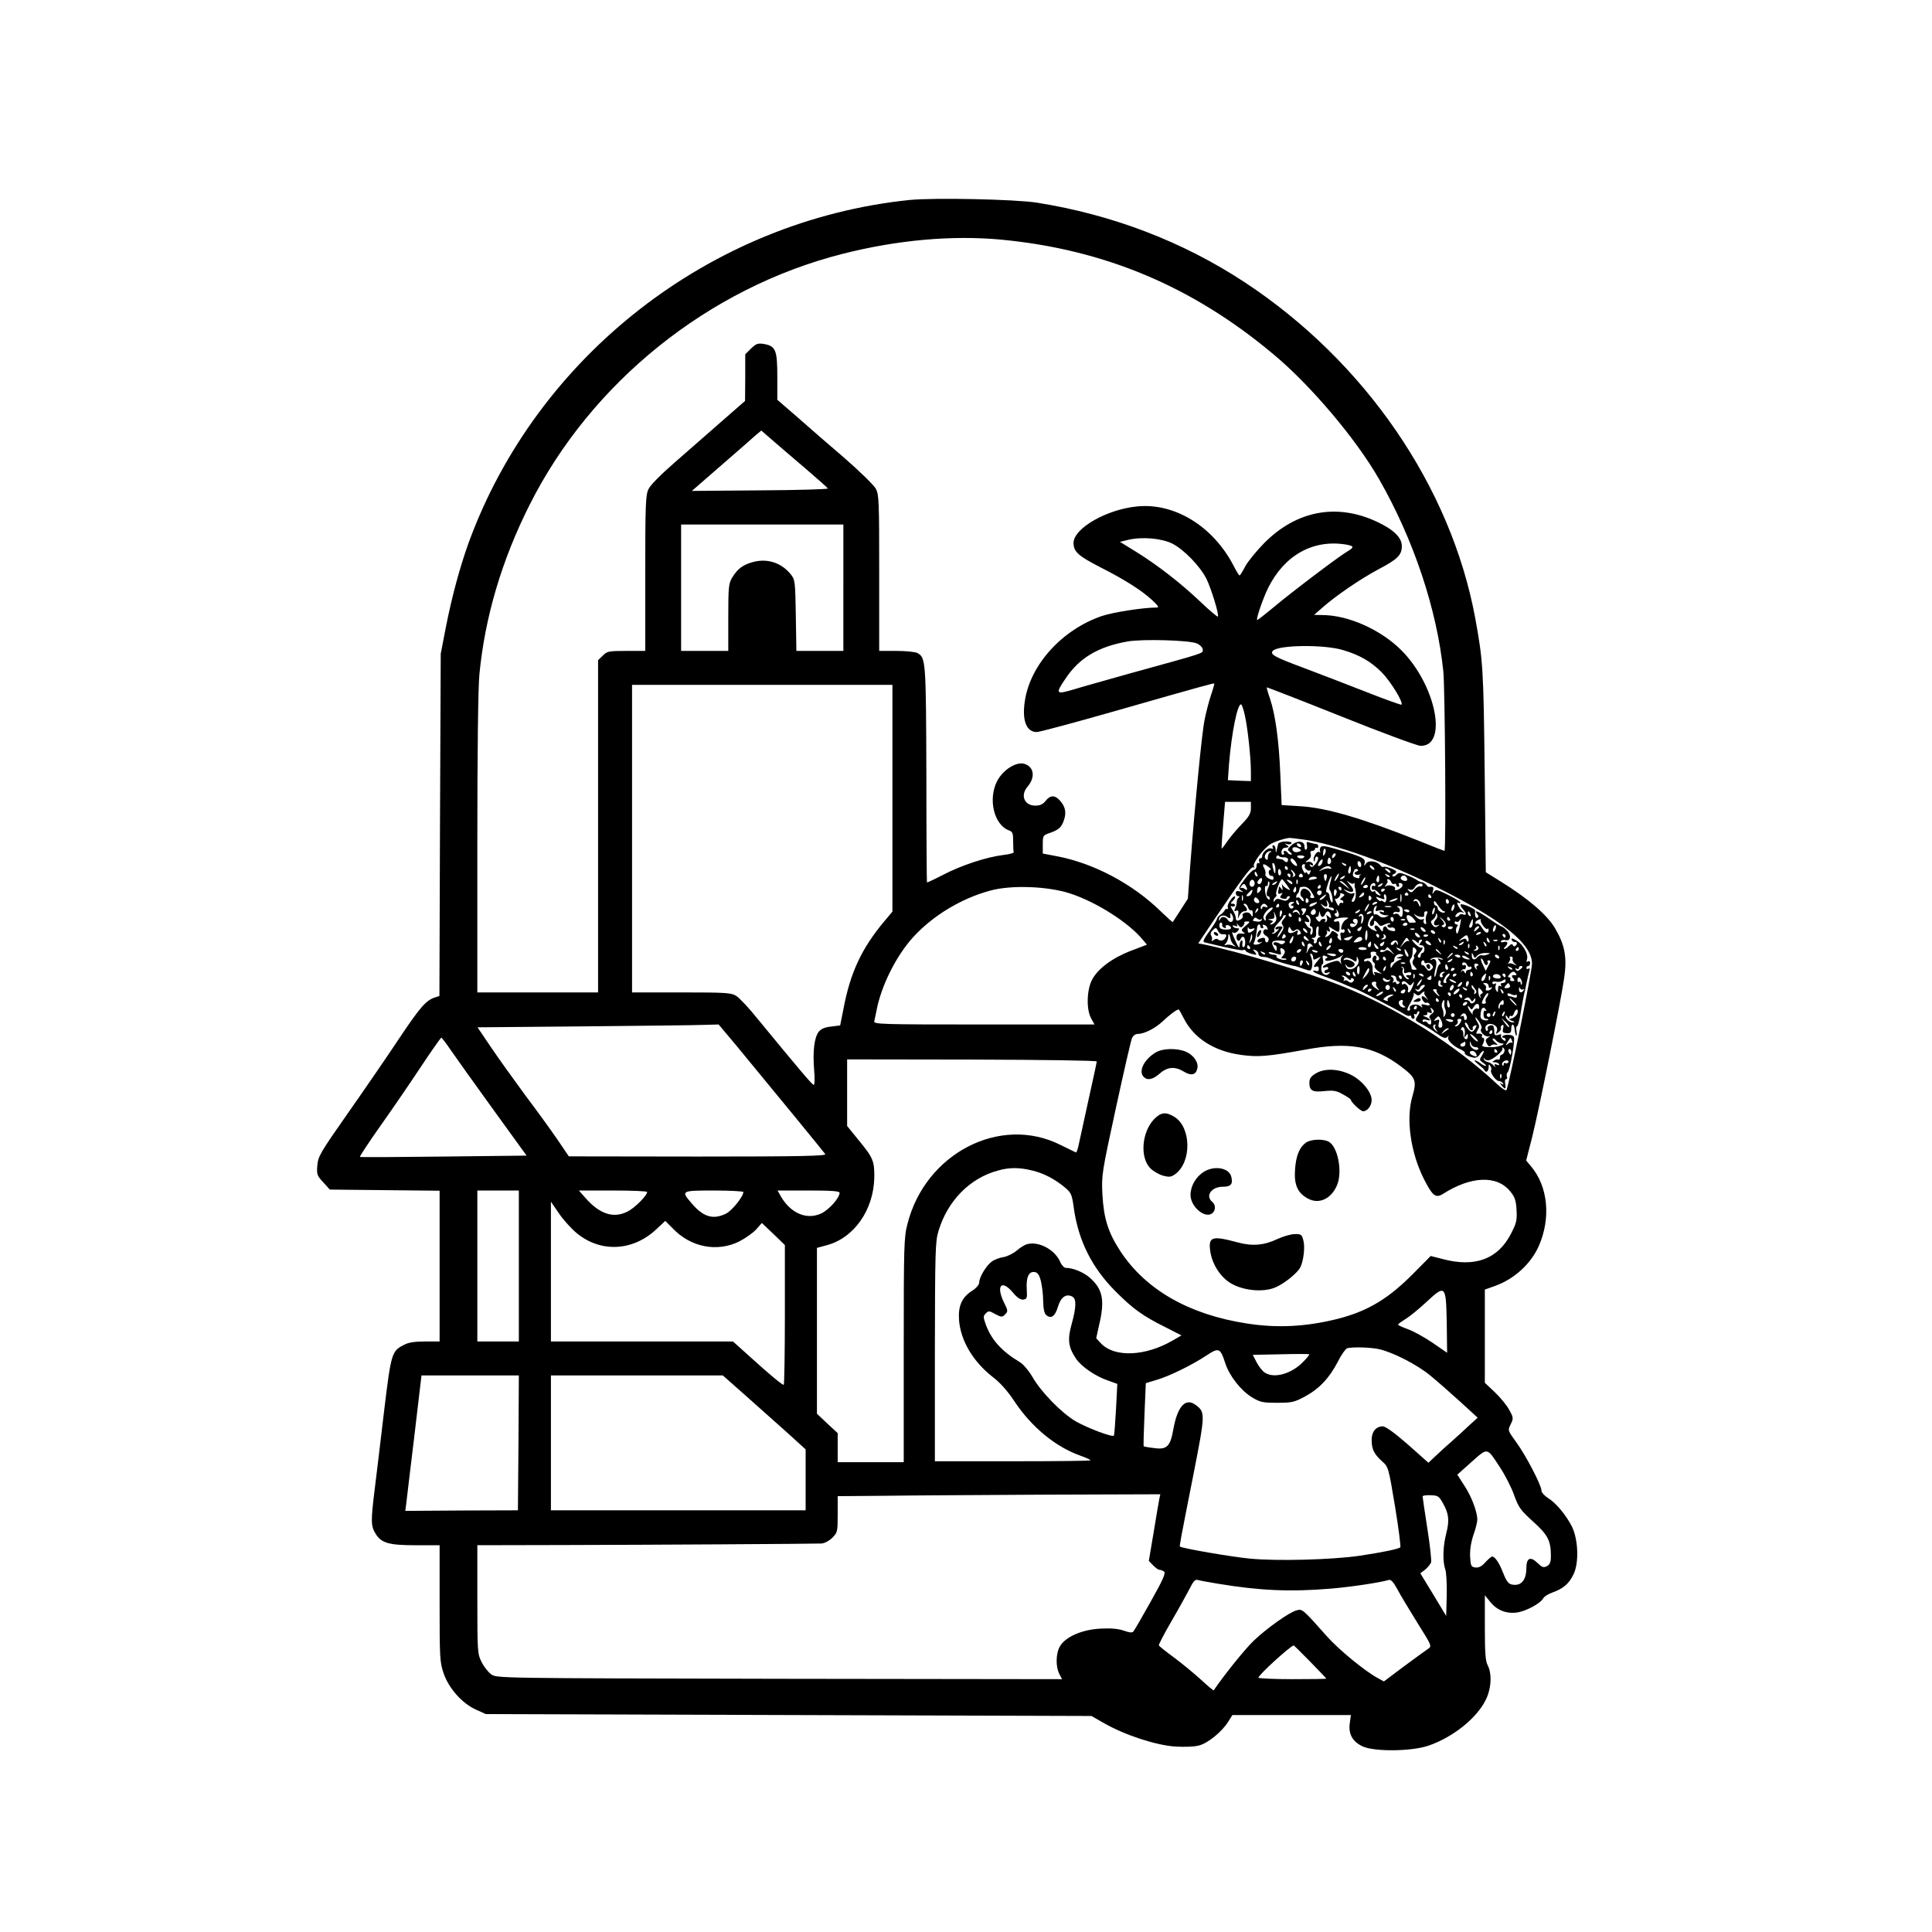 <?xml version="1.0" standalone="no"?>
<!DOCTYPE svg PUBLIC "-//W3C//DTD SVG 20010904//EN"
 "http://www.w3.org/TR/2001/REC-SVG-20010904/DTD/svg10.dtd">
<svg version="1.0" xmlns="http://www.w3.org/2000/svg"
 width="1024pt" height="1024pt" viewBox="0 0 1024 1024"
 preserveAspectRatio="xMidYMid meet">

<g transform="translate(0,1024) scale(0.1,-0.1)"
fill="#000000" stroke="none">
<path d="M4820 9180 c-1053 -109 -1975 -826 -2337 -1819 -46 -129 -87 -279
-120 -446 l-27 -140 -4 -907 -3 -907 -22 -7 c-48 -15 -79 -50 -190 -216 -63
-95 -186 -274 -273 -398 -146 -208 -158 -229 -162 -276 -4 -48 -2 -55 31 -90
l35 -39 291 -3 291 -3 0 -399 0 -400 -77 0 c-55 0 -88 -5 -112 -18 -65 -33
-68 -42 -106 -357 -19 -159 -41 -347 -50 -416 -20 -163 -19 -187 5 -227 31
-51 71 -62 215 -62 l125 0 0 -308 c0 -287 1 -312 21 -370 27 -80 98 -160 171
-193 l53 -24 1605 -5 1605 -5 68 -39 c111 -63 277 -117 377 -123 49 -3 103 -1
126 6 47 12 122 74 154 126 l22 35 314 0 314 0 -6 -44 c-8 -57 15 -98 70 -123
64 -28 259 -26 348 5 128 44 254 144 302 241 30 58 35 139 11 185 -12 22 -15
67 -15 199 l0 172 30 -37 c36 -44 87 -63 144 -54 47 8 121 48 135 74 5 10 26
23 48 31 59 21 89 47 113 97 30 61 25 186 -9 254 -32 62 -84 124 -126 150 -19
12 -35 30 -35 40 0 28 -85 191 -135 258 -44 61 -44 61 -28 93 15 31 15 35 -7
75 -12 24 -47 66 -76 94 l-54 51 0 247 0 247 53 19 c102 36 191 117 233 212
65 148 49 315 -41 422 l-26 31 31 121 c36 143 154 727 171 850 15 107 3 172
-49 260 -41 70 -139 155 -285 246 l-82 51 -6 539 c-6 543 -9 583 -50 808 -129
697 -584 1360 -1222 1780 -327 215 -699 358 -1102 422 -117 18 -544 27 -675
14z m485 -210 c549 -52 1016 -248 1446 -609 197 -164 438 -450 558 -660 184
-321 307 -691 341 -1020 9 -94 15 -951 6 -951 -2 0 -64 24 -137 54 -299 119
-489 175 -630 183 l-96 6 -7 161 c-7 178 -26 318 -55 404 -11 31 -18 58 -17
59 1 1 177 -67 392 -153 214 -86 404 -156 422 -157 149 -5 83 324 -102 508
-109 108 -279 184 -415 185 l-46 1 40 35 c74 66 205 155 300 206 103 54 125
76 125 124 0 45 -44 88 -135 130 -212 98 -425 57 -595 -115 -41 -42 -86 -97
-100 -123 -14 -27 -27 -48 -30 -48 -3 0 -18 24 -33 54 -108 206 -310 331 -508
312 -162 -15 -339 -116 -339 -194 0 -46 26 -69 139 -127 132 -67 222 -124 278
-176 32 -30 38 -39 24 -39 -72 0 -231 -25 -291 -45 -210 -72 -379 -257 -408
-450 -16 -103 8 -165 63 -165 14 0 197 49 407 109 490 140 531 151 534 148 1
-1 -6 -28 -17 -60 -11 -32 -26 -91 -34 -130 -15 -71 -52 -456 -77 -781 l-12
-169 -39 -61 c-22 -34 -40 -62 -41 -63 -1 -2 -29 23 -62 55 -152 149 -361 259
-559 295 l-68 13 0 48 c0 47 1 49 37 61 48 17 63 30 76 71 13 39 6 70 -23 102
-27 29 -51 28 -75 -3 -15 -18 -29 -25 -55 -25 -58 0 -80 55 -41 100 41 48 36
102 -12 120 -43 17 -117 -28 -149 -90 -49 -95 -17 -231 62 -261 20 -7 23 -15
23 -59 0 -27 1 -53 3 -57 1 -5 -25 -11 -58 -15 -88 -11 -218 -54 -315 -104
-46 -24 -85 -42 -87 -41 -1 2 -3 259 -3 572 -2 603 -3 620 -48 644 -12 6 -61
11 -111 11 l-91 0 0 413 c0 381 -1 415 -18 447 -11 19 -86 93 -168 164 -82 70
-195 168 -251 218 l-103 89 0 123 c0 142 -9 162 -72 173 -32 5 -41 1 -68 -25
l-30 -30 0 -124 -1 -123 -127 -111 c-70 -61 -181 -159 -248 -217 -71 -62 -128
-119 -137 -140 -15 -31 -17 -84 -17 -446 l0 -411 -100 0 c-94 0 -103 -2 -125
-25 l-25 -24 0 -881 0 -880 -320 0 -320 0 0 788 c0 482 4 831 11 898 29 302
118 604 265 896 327 652 950 1152 1658 1332 290 74 581 100 841 76z m-1035
-1214 c63 -54 116 -101 118 -105 1 -4 -160 -9 -359 -10 l-362 -3 154 134 c84
73 167 145 183 160 l31 26 60 -52 c33 -29 112 -96 175 -150z m200 -631 l0
-335 -124 0 -125 0 -3 188 c-3 179 -4 189 -26 217 -50 63 -127 88 -205 65 -50
-14 -78 -35 -106 -81 -19 -31 -21 -50 -21 -211 l0 -178 -125 0 -125 0 0 335 0
335 430 0 430 0 0 -335z m1745 233 c61 -32 144 -117 179 -185 26 -53 69 -193
61 -201 -2 -3 -44 32 -92 78 -103 98 -229 196 -344 267 l-83 51 45 11 c74 17
177 8 234 -21z m918 -4 c45 -8 46 -14 8 -37 -45 -26 -296 -216 -391 -296 -46
-38 -85 -69 -87 -67 -6 6 31 114 58 169 86 174 238 259 412 231z m-788 -525
c17 -8 30 -22 30 -33 0 -20 17 -14 -385 -125 -124 -35 -260 -73 -302 -86 -91
-27 -95 -22 -42 56 73 111 173 171 330 199 78 14 333 7 369 -11z m775 -35 c87
-26 146 -60 204 -118 47 -48 116 -160 104 -171 -2 -2 -87 28 -188 68 -102 40
-250 97 -330 127 -153 57 -182 72 -163 91 31 31 273 34 373 3z m-2390 -785 l0
-601 -43 -51 c-119 -142 -180 -271 -216 -462 l-18 -90 -48 -6 c-32 -3 -53 -12
-65 -27 -24 -29 -33 -105 -25 -202 4 -45 3 -80 -2 -80 -8 0 -74 78 -300 353
-44 55 -94 108 -110 118 -26 17 -51 19 -290 19 l-263 0 0 815 0 815 690 0 690
0 0 -601z m1868 439 c15 -65 32 -224 32 -296 l0 -52 -61 2 -61 3 6 85 c14 169
46 327 65 316 4 -3 13 -29 19 -58z m32 -492 c0 -28 -10 -45 -51 -87 -28 -29
-62 -70 -76 -91 -14 -21 -27 -37 -28 -36 -1 2 2 58 8 126 l10 122 69 0 68 0 0
-34z m280 -166 c169 -24 451 -125 702 -251 351 -175 508 -301 508 -407 0 -38
-117 -620 -135 -669 -2 -7 -24 7 -52 33 -220 206 -528 401 -821 518 -174 70
-556 185 -734 221 l-27 5 86 128 c145 214 195 282 206 275 6 -3 7 -1 3 5 -9
15 51 95 88 118 26 15 72 30 101 33 6 0 39 -4 75 -9z m-1240 -285 c137 -44
312 -154 387 -246 l22 -26 -84 -32 c-99 -38 -176 -95 -207 -154 -28 -54 -31
-156 -5 -204 l18 -33 -586 0 c-554 0 -586 1 -581 18 2 9 7 33 11 52 24 133
105 294 195 393 104 114 256 206 410 247 111 30 302 23 420 -15z m604 -662
c54 -106 160 -174 302 -194 91 -13 145 -8 339 27 233 44 365 21 511 -89 78
-59 84 -75 60 -158 -35 -118 -10 -297 61 -438 46 -90 62 -103 101 -79 149 95
286 100 356 14 25 -30 31 -48 34 -99 3 -55 0 -69 -30 -127 -69 -134 -191 -179
-362 -133 l-63 16 -89 -90 c-135 -137 -244 -202 -403 -243 -168 -42 -320 -50
-481 -25 -307 47 -536 178 -671 382 -66 101 -89 175 -96 303 -5 102 -3 114 71
455 42 193 80 360 86 373 5 12 18 22 30 22 36 0 94 30 135 69 33 32 70 59 82
61 2 0 14 -21 27 -47z m-2371 -145 c176 -213 463 -563 471 -575 6 -10 -132
-13 -676 -13 l-683 1 -59 87 c-33 48 -110 155 -172 237 -61 83 -143 197 -182
255 l-71 105 562 5 c309 3 597 6 639 8 l77 2 94 -112z m-1513 -25 c25 -36 125
-177 223 -312 l178 -246 -438 -5 c-241 -3 -441 -4 -445 -2 -4 1 44 73 105 160
62 87 159 229 216 315 57 86 107 157 110 157 3 0 26 -30 51 -67z m3423 -59 c0
-5 -21 -101 -46 -214 -25 -113 -48 -220 -52 -238 -4 -18 -10 -32 -13 -30 -4 2
-41 20 -82 40 -319 160 -715 -45 -810 -418 -19 -73 -20 -113 -20 -671 l0 -593
-175 0 -175 0 0 77 0 77 -55 51 -55 52 0 439 0 440 48 13 c147 37 253 187 256
361 1 87 -6 104 -88 203 l-56 69 0 176 0 177 663 -1 c371 -1 661 -5 660 -10z
m-342 -578 c61 -14 123 -47 177 -93 29 -25 34 -36 43 -103 24 -175 96 -319
223 -446 93 -93 145 -130 264 -189 l84 -43 -45 -26 c-145 -85 -309 -92 -381
-17 l-26 28 15 68 c32 134 20 192 -49 253 -33 29 -89 52 -127 52 -9 0 -22 14
-29 30 -27 65 -112 112 -175 96 -13 -3 -39 -19 -57 -35 -18 -15 -50 -31 -70
-34 -21 -3 -49 -14 -62 -24 -29 -21 -66 -83 -66 -110 0 -12 -15 -30 -37 -44
-55 -35 -75 -80 -70 -155 8 -109 74 -220 177 -301 40 -30 80 -75 115 -128 92
-139 221 -245 353 -291 28 -10 52 -21 52 -24 0 -3 -186 -5 -413 -5 l-412 0 0
580 c1 529 2 585 19 640 48 160 166 281 316 321 59 17 113 17 181 0z m-2721
-506 l0 -400 -110 0 -110 0 0 400 0 400 110 0 110 0 0 -400z m680 392 c0 -18
-65 -84 -103 -103 -75 -39 -150 -14 -226 74 l-33 37 181 0 c100 0 181 -3 181
-8z m510 0 c0 -24 -62 -101 -93 -115 -68 -33 -120 -17 -181 55 -58 67 -57 68
119 68 85 0 155 -4 155 -8z m510 -4 c0 -27 -55 -89 -96 -109 -76 -36 -160 -2
-213 86 l-20 35 164 0 c121 0 165 -3 165 -12z m-1392 -215 c126 -103 296 -95
420 21 l48 45 40 -40 c95 -100 235 -127 352 -69 33 17 74 46 90 64 l30 34 61
-58 61 -59 0 -370 c0 -204 -3 -371 -6 -371 -9 0 -73 53 -179 149 l-90 81 -482
0 -483 0 0 371 0 370 43 -63 c24 -35 67 -82 95 -105z m2459 -253 c6 -25 12
-73 12 -106 1 -41 6 -66 16 -74 26 -22 47 -7 62 43 15 51 43 72 76 55 23 -12
22 -55 -3 -146 -23 -82 -18 -122 23 -183 28 -42 102 -93 169 -116 l50 -18 -7
-135 c-4 -74 -9 -137 -11 -139 -9 -10 -142 41 -203 76 -76 45 -185 157 -230
237 -19 32 -48 66 -65 76 -97 58 -152 119 -182 202 -13 37 -13 43 1 57 14 14
19 14 50 -4 33 -17 37 -17 52 -2 16 16 16 20 -5 62 -44 90 -15 126 45 56 24
-29 42 -41 57 -39 19 3 21 8 18 55 -4 63 11 95 41 91 17 -2 25 -14 34 -48z
m2151 -217 l2 -163 -77 53 c-43 29 -102 62 -131 72 -28 10 -52 21 -52 24 0 4
19 17 41 31 22 13 70 53 107 87 103 96 106 93 110 -104z m-358 -144 c74 -17
201 -82 270 -139 36 -29 107 -92 159 -139 l93 -85 -44 -40 c-24 -23 -66 -61
-93 -85 -28 -24 -67 -60 -87 -79 l-37 -35 -109 97 c-70 61 -118 96 -133 96
-36 0 -59 -28 -59 -72 0 -49 13 -75 55 -113 34 -30 34 -31 69 -240 19 -115 31
-213 28 -216 -9 -9 -96 -27 -217 -45 -144 -21 -437 -29 -580 -15 -97 9 -363
55 -371 64 -3 3 -1 16 72 385 62 316 63 327 12 365 -54 41 -97 -6 -119 -128
-16 -91 -34 -110 -102 -100 -29 3 -53 8 -55 9 -2 2 0 78 4 170 l7 165 56 17
c67 19 189 79 266 130 65 43 73 40 99 -41 22 -67 81 -143 140 -180 45 -27 57
-30 135 -30 79 0 91 3 149 34 75 41 128 97 174 186 18 36 40 66 48 69 30 8
126 5 170 -5z m-401 -65 c-62 -66 -158 -93 -207 -58 -12 8 -31 33 -42 54 l-20
39 147 3 c82 2 150 2 152 0 3 -1 -11 -19 -30 -38z m-4161 -431 l-3 -358 -299
-1 -298 -2 5 37 c2 21 22 182 43 359 l38 322 258 0 258 0 -2 -357z m1204 250
c67 -60 166 -148 220 -196 l98 -89 0 -161 0 -162 -675 0 -675 0 0 358 0 357
455 0 456 0 121 -107z m3998 -380 c26 -39 60 -105 75 -147 24 -67 35 -81 101
-141 78 -70 94 -101 94 -182 0 -33 -5 -45 -21 -54 -18 -9 -25 -7 -49 16 -39
38 -60 28 -60 -27 0 -55 -22 -88 -59 -88 -34 0 -43 10 -67 70 -18 47 -41 80
-55 80 -5 0 -21 -14 -36 -30 -19 -22 -35 -30 -53 -28 -23 3 -25 8 -28 57 -2
34 4 74 17 114 12 33 21 70 21 82 0 42 -30 122 -68 180 l-38 59 75 67 c88 78
81 79 151 -28z m-1805 -165 c-3 -13 -16 -92 -30 -177 l-26 -154 22 -23 c13
-13 27 -24 33 -24 6 0 17 -4 25 -9 11 -7 -2 -39 -69 -158 -45 -81 -87 -153
-92 -159 -6 -9 -20 -8 -51 3 -28 10 -68 14 -123 11 -98 -5 -184 -42 -215 -92
-23 -37 -25 -109 -4 -149 l14 -27 -1499 2 c-1495 3 -1499 3 -1527 24 -15 11
-38 40 -50 64 -22 43 -23 53 -23 332 l0 288 463 1 c451 1 1304 6 1360 8 17 1
40 13 58 30 28 28 29 33 29 125 l0 96 248 2 c136 2 520 4 855 6 l607 2 -5 -22z
m1502 -24 c32 -56 36 -91 19 -159 -18 -68 -21 -149 -6 -192 6 -16 9 -79 8
-139 l-3 -109 -68 113 -69 113 26 20 c13 11 27 28 31 38 3 10 -6 92 -20 181
-14 89 -25 165 -25 169 0 4 19 7 42 6 39 -1 45 -5 65 -41z m-1192 -428 c222
-37 384 -44 600 -26 106 9 260 32 306 46 11 3 24 -11 44 -47 15 -29 63 -109
106 -178 79 -126 79 -126 57 -141 -12 -8 -70 -50 -128 -93 l-105 -79 -31 17
c-69 37 -207 150 -271 222 -129 145 -130 146 -160 138 -38 -9 -159 -95 -229
-162 -46 -44 -159 -185 -211 -262 -1 -2 -31 22 -65 54 -35 32 -99 85 -143 118
-44 32 -81 62 -83 66 -1 5 29 63 68 130 39 67 82 145 96 172 18 37 29 49 42
45 9 -3 58 -12 107 -20z m489 -413 c47 -48 86 -89 86 -90 0 -2 -81 -3 -180 -3
-99 0 -180 4 -180 8 0 14 164 164 187 171 0 1 40 -38 87 -86z"/>
<path d="M6775 5768 c-2 -7 -6 -22 -8 -33 -4 -18 -5 -18 -6 3 0 12 -6 22 -12
22 -5 0 -7 -5 -3 -12 5 -7 2 -9 -8 -5 -17 6 -48 -21 -48 -41 0 -7 -5 -12 -11
-12 -6 0 -8 -7 -5 -16 3 -8 2 -12 -4 -9 -6 3 -10 -3 -10 -14 0 -12 -6 -21 -13
-21 -7 0 -29 -22 -50 -50 -33 -45 -35 -50 -19 -60 15 -9 14 -10 -5 -5 -17 5
-23 2 -23 -9 0 -9 6 -16 13 -16 8 0 8 -3 2 -8 -6 -4 -10 -14 -10 -22 1 -8 -3
-24 -8 -34 -7 -15 -6 -18 5 -13 11 4 14 -1 11 -21 -3 -26 -3 -26 6 -4 6 12 17
22 26 22 18 0 19 12 3 28 -9 9 -9 12 -1 12 7 0 15 -9 18 -20 4 -11 11 -18 16
-15 5 4 9 -4 9 -17 -1 -20 -2 -21 -10 -6 -6 10 -18 14 -30 11 -11 -3 -17 -10
-14 -15 4 -6 0 -14 -7 -19 -20 -13 -29 -11 -29 6 0 9 -8 28 -17 42 -10 15 -13
24 -6 20 6 -4 14 -3 18 3 3 5 -1 10 -10 10 -15 0 -15 1 0 16 9 9 14 19 11 22
-9 9 -44 -42 -39 -56 3 -7 2 -12 -3 -10 -5 2 -11 -1 -13 -7 -2 -5 -12 -16 -22
-23 -11 -7 -19 -18 -19 -23 0 -5 -18 -34 -40 -65 -27 -36 -36 -55 -28 -58 107
-27 200 -46 207 -42 5 4 11 2 13 -3 1 -5 17 -13 33 -17 27 -7 29 -6 16 10 -12
14 -12 16 3 10 9 -3 16 -12 16 -20 0 -8 9 -15 20 -15 24 -2 28 -3 61 -17 25
-10 96 -31 111 -32 4 0 25 -7 47 -15 38 -13 39 -13 45 10 3 13 2 35 -4 50 -7
17 -7 24 0 20 6 -3 10 -13 10 -21 0 -12 4 -13 23 -3 21 11 21 11 6 -7 -27 -32
-32 -44 -15 -38 11 4 16 0 16 -11 0 -11 -5 -15 -15 -11 -8 3 -15 2 -15 -2 0
-4 28 -17 63 -29 34 -12 83 -31 109 -43 26 -11 50 -21 52 -21 10 -1 236 -118
257 -133 12 -8 26 -13 31 -10 4 3 8 0 8 -5 0 -6 5 -11 11 -11 6 0 8 7 5 16 -3
8 -2 12 4 9 6 -3 10 -1 10 4 0 6 5 11 10 11 6 0 3 -11 -6 -24 -15 -24 -15 -25
18 -42 18 -9 54 -31 79 -49 36 -26 50 -31 59 -22 10 9 11 9 6 0 -8 -14 26 -48
65 -65 15 -7 26 -15 23 -19 -4 -7 19 -20 48 -25 10 -2 24 5 30 16 7 11 16 20
21 20 4 0 0 -11 -8 -24 -15 -23 -15 -25 7 -40 12 -9 18 -16 13 -16 -6 0 -19 7
-29 15 -11 8 -24 15 -29 15 -5 0 3 -10 19 -22 16 -13 31 -26 32 -30 7 -17 22
-7 22 15 0 17 2 19 9 7 6 -8 7 -18 4 -22 -7 -13 25 -58 42 -58 7 0 17 -5 21
-12 5 -7 3 -8 -7 -3 -12 8 -12 6 0 -8 19 -24 24 -21 19 8 -3 14 -1 25 4 25 6
0 8 6 5 14 -3 7 -1 18 4 23 13 13 40 168 33 186 -5 14 -47 17 -60 5 -4 -5 -2
-8 4 -8 7 0 12 -5 12 -11 0 -8 -5 -8 -15 1 -8 7 -12 17 -9 22 4 6 -2 8 -15 3
-17 -5 -21 -2 -21 18 0 13 -3 26 -6 30 -9 8 -35 -4 -29 -13 3 -5 2 -11 -3 -14
-4 -2 -8 4 -9 14 -2 22 28 31 50 15 12 -8 15 -19 10 -31 -6 -17 -5 -17 10 -5
9 7 15 17 12 21 -3 5 0 12 6 16 8 5 10 0 6 -17 -5 -20 -2 -24 18 -25 20 -2 25
3 25 22 0 33 15 30 18 -3 1 -14 5 -29 8 -32 4 -3 4 6 2 22 -3 15 -2 27 2 27 5
0 14 33 20 73 7 39 14 81 17 92 3 11 9 40 14 65 5 25 12 53 15 64 4 12 2 16
-5 12 -6 -4 -11 -2 -11 3 0 6 5 11 10 11 6 0 10 7 10 16 0 9 -5 12 -12 8 -8
-5 -9 -2 -5 10 10 26 -19 79 -54 100 -23 14 -30 15 -27 5 3 -8 11 -13 17 -12
13 3 15 -13 2 -21 -5 -4 -11 -1 -13 5 -3 8 -9 6 -20 -5 -9 -9 -20 -16 -24 -16
-5 0 -3 5 4 12 18 18 14 31 -8 25 -12 -3 -18 -1 -14 5 3 5 14 8 24 5 28 -7 32
28 6 52 -12 12 -25 21 -29 21 -3 0 -32 18 -63 40 -58 40 -86 52 -65 26 8 -10
9 -16 1 -21 -9 -5 -15 15 -11 38 2 10 -69 40 -77 33 -3 -3 2 -14 11 -24 21
-23 22 -36 2 -29 -8 4 -17 2 -20 -3 -4 -6 -11 -10 -17 -10 -6 0 -6 6 2 15 7 9
20 13 29 10 14 -5 14 -4 0 7 -17 15 -35 53 -19 43 6 -3 10 -3 10 2 0 4 -29 22
-65 40 -59 29 -66 30 -75 15 -9 -14 -10 -13 -5 6 6 20 1 24 -21 21 -4 0 -10 4
-14 11 -4 6 -14 12 -22 14 -9 1 -22 7 -29 12 -8 6 -32 18 -54 26 -35 14 -42
14 -54 1 -7 -8 -16 -11 -20 -7 -3 4 0 9 7 11 6 3 12 8 12 13 0 10 -61 32 -68
25 -3 -2 -10 1 -16 9 -19 23 -63 28 -76 9 -10 -16 -11 -16 -7 4 5 24 -15 33
-152 73 -59 17 -75 19 -82 9 -4 -7 -5 -17 -2 -23 3 -5 1 -6 -5 -2 -13 8 -36
-30 -28 -47 2 -7 5 -4 5 6 1 9 5 17 9 17 15 0 9 -24 -9 -43 -13 -14 -19 -15
-25 -6 -5 8 -3 10 6 4 8 -5 11 -3 8 6 -3 8 -14 13 -24 11 -19 -3 -19 -3 0 11
12 9 17 20 13 31 -4 10 -1 16 8 16 8 0 15 5 15 11 0 5 4 8 8 5 5 -3 9 1 9 8 0
7 -5 13 -11 13 -6 0 -21 3 -33 7 -18 6 -20 4 -16 -12 2 -11 1 -22 -4 -25 -5
-3 -9 4 -9 16 1 31 -39 35 -70 6 -22 -21 -22 -23 -6 -35 9 -8 12 -14 5 -14 -6
0 -15 5 -18 10 -3 6 -11 10 -16 10 -6 0 -7 -4 -4 -10 3 -5 1 -10 -5 -10 -15 0
-8 35 8 36 25 3 27 5 12 15 -13 9 -12 10 2 5 10 -3 20 -1 23 4 4 6 -9 10 -30
10 -20 0 -37 -6 -40 -12z m120 -8 c3 -5 2 -10 -4 -10 -5 0 -13 5 -16 10 -3 6
-2 10 4 10 5 0 13 -4 16 -10z m-7 -19 c11 -7 10 -10 -3 -15 -19 -7 -35 0 -35
15 0 11 20 12 38 0z m134 -27 c-9 -16 -10 -14 -9 8 1 15 6 23 11 18 4 -4 4
-16 -2 -26z m-289 9 c-7 -2 -13 -14 -13 -26 0 -16 -3 -18 -12 -9 -13 13 6 43
26 41 7 0 6 -2 -1 -6z m339 -25 c-7 -7 -12 -8 -12 -2 0 14 12 26 19 19 2 -3
-1 -11 -7 -17z m-266 -2 c11 1 21 -5 21 -12 0 -15 -10 -18 -21 -6 -7 7 -11 8
-37 11 -5 0 -7 6 -3 12 3 6 9 7 13 2 3 -5 15 -8 27 -7z m107 2 c-6 -11 -31
-10 -37 1 -3 5 5 8 18 7 13 0 22 -4 19 -8z m141 -30 c-10 -16 -22 -7 -17 13 4
15 8 17 14 8 4 -7 5 -17 3 -21z m-186 2 c7 -11 9 -20 4 -20 -10 0 -32 22 -32
32 0 15 15 8 28 -12z m139 -5 c-4 -8 -11 -15 -17 -15 -6 0 -6 7 2 20 14 22 24
19 15 -5z m206 -18 c-3 -5 -9 -3 -14 4 -4 7 -5 17 -2 22 3 5 9 3 14 -4 4 -7 5
-17 2 -22z m-453 -14 c0 -32 -5 -28 -14 10 -4 19 -3 26 4 22 5 -3 10 -18 10
-32z m375 19 c-3 -3 -11 0 -18 7 -9 10 -8 11 6 5 10 -3 15 -9 12 -12z m-411
-7 c11 -8 15 -15 9 -15 -6 0 -10 -8 -8 -17 1 -10 8 -17 14 -15 6 1 11 -4 11
-12 0 -11 -5 -12 -24 -3 -13 6 -22 17 -19 23 2 7 0 22 -7 33 -13 24 -3 27 24
6z m192 6 c-7 -11 19 -33 28 -24 4 4 4 -1 0 -11 -5 -14 -9 -15 -15 -4 -5 7 -9
9 -9 3 0 -14 -20 17 -20 33 0 6 5 12 11 12 5 0 8 -4 5 -9z m369 -20 c-6 -5
-25 10 -25 20 0 5 6 4 14 -3 8 -7 12 -15 11 -17z m-460 9 c3 -5 1 -10 -4 -10
-6 0 -11 5 -11 10 0 6 2 10 4 10 3 0 8 -4 11 -10z m230 0 c3 -5 0 -7 -9 -4 -8
3 -25 0 -38 -6 -22 -11 -22 -10 -4 4 23 18 42 20 51 6z m105 -10 c0 -11 -4
-20 -9 -20 -5 0 -7 9 -4 20 3 11 7 20 9 20 2 0 4 -9 4 -20z m-370 -16 c0 -8
-4 -14 -8 -14 -4 0 -8 9 -8 19 0 11 4 17 8 15 4 -3 8 -12 8 -20z m402 8 c-22
-7 -12 -23 11 -18 12 3 16 3 9 0 -6 -3 -10 -9 -7 -14 3 -4 -4 -6 -15 -3 -21 6
-24 12 -14 37 3 9 11 13 17 9 8 -5 7 -8 -1 -11z m178 -4 c0 -6 -6 -5 -15 2 -8
7 -15 14 -15 16 0 2 7 1 15 -2 8 -4 15 -11 15 -16z m-511 -2 c9 -11 9 -16 -1
-22 -7 -4 -10 -4 -6 1 4 4 3 14 -3 22 -6 7 -9 13 -6 13 2 0 10 -6 16 -14z
m-195 -12 c3 -8 2 -12 -4 -9 -6 3 -10 10 -10 16 0 14 7 11 14 -7z m176 -4 c0
-5 -2 -10 -4 -10 -3 0 -8 5 -11 10 -3 6 -1 10 4 10 6 0 11 -4 11 -10z m65 0
c3 -5 -1 -10 -10 -10 -9 0 -13 5 -10 10 3 6 8 10 10 10 2 0 7 -4 10 -10z m127
-12 c-2 -10 -6 -18 -7 -18 -1 0 -5 8 -7 18 -3 11 0 19 7 19 7 0 10 -8 7 -19z
m58 2 c-6 -11 -13 -20 -16 -20 -2 0 0 9 6 20 6 11 13 20 16 20 2 0 0 -9 -6
-20z m275 2 c-3 -3 -11 0 -18 7 -9 10 -8 11 6 5 10 -3 15 -9 12 -12z m-385 -7
c0 -1 -11 -5 -25 -7 -20 -4 -23 -2 -14 8 8 10 39 10 39 -1z m70 -25 c-5 -19
-6 -36 -1 -39 4 -4 10 -21 13 -39 3 -19 1 -29 -4 -24 -5 5 -10 19 -11 31 -1
11 -6 21 -13 21 -8 0 -7 13 4 45 17 52 27 56 12 5z m75 30 c-3 -5 -12 -10 -18
-10 -7 0 -6 4 3 10 19 12 23 12 15 0z m185 -11 c0 -11 -4 -18 -10 -14 -5 3 -7
12 -3 20 7 21 13 19 13 -6z m145 10 c10 -15 -1 -23 -20 -15 -9 3 -13 10 -10
16 8 13 22 13 30 -1z m-769 -24 c-3 -9 -11 -13 -16 -10 -8 5 -7 11 1 21 14 18
24 11 15 -11z m544 5 c-6 -11 -13 -20 -16 -20 -2 0 0 9 6 20 6 11 13 20 16 20
2 0 0 -9 -6 -20z m-580 -12 c0 -10 -6 -18 -14 -18 -8 0 -14 8 -13 18 0 10 7
19 14 19 7 0 13 -9 13 -19z m171 -9 c21 -30 21 -31 1 -20 -11 6 -23 16 -26 23
-3 7 -3 2 0 -12 4 -19 3 -22 -5 -10 -6 8 -11 13 -12 10 0 -3 -2 -13 -4 -23 -2
-13 1 -17 12 -13 13 5 13 4 4 -8 -9 -11 -7 -15 9 -19 11 -3 20 -1 20 4 0 5 5
9 11 9 8 0 8 -4 -1 -14 -9 -11 -18 -13 -37 -5 -20 7 -28 6 -35 -3 -5 -9 -8
-10 -8 -1 0 6 5 15 10 18 6 4 8 11 4 16 -5 9 22 79 31 79 2 0 14 -14 26 -31z
m29 9 c0 -6 -6 -5 -15 2 -8 7 -15 14 -15 16 0 2 7 1 15 -2 8 -4 15 -11 15 -16z
m27 0 c-3 -8 -6 -5 -6 6 -1 11 2 17 5 13 3 -3 4 -12 1 -19z m297 -1 c4 5 7 4
6 -2 -1 -5 -1 -12 0 -15 12 -33 6 -80 -11 -80 -6 0 -6 7 1 19 13 26 13 31 -3
25 -7 -2 -21 3 -32 11 -19 16 -19 16 3 5 38 -18 46 -1 15 33 -15 18 -19 24 -7
14 11 -9 24 -14 28 -10z m200 7 c3 -8 10 -12 16 -9 5 3 10 1 10 -4 0 -6 5 -11
11 -11 5 0 7 5 4 10 -3 6 -2 10 4 10 16 0 20 -14 7 -25 -16 -14 -39 -18 -32
-6 8 12 -30 25 -46 15 -10 -6 -11 -5 -1 8 7 8 10 18 6 21 -3 4 -2 7 4 7 6 0
14 -7 17 -16z m-649 -21 c-13 -30 -15 -53 -5 -53 6 0 10 -5 10 -12 0 -9 -3 -9
-12 0 -14 14 -19 74 -6 66 4 -3 8 3 8 12 0 10 3 15 6 11 4 -3 3 -14 -1 -24z
m40 17 c-3 -5 -12 -10 -18 -10 -7 0 -6 4 3 10 19 12 23 12 15 0z m371 -12 l19
-23 -25 20 c-14 11 -27 21 -29 22 -2 2 0 3 6 3 5 0 18 -10 29 -22z m-526 -22
c0 -5 -6 -3 -13 3 -8 6 -18 7 -23 3 -4 -4 -2 1 5 11 11 14 16 15 22 5 5 -7 9
-17 9 -22z m680 23 c0 -5 -4 -7 -10 -4 -5 3 -10 -1 -10 -10 0 -9 4 -14 9 -11
4 3 17 -4 27 -15 16 -18 16 -19 1 -13 -9 3 -17 10 -17 16 0 5 -4 7 -9 3 -13
-7 -24 13 -17 30 6 17 26 20 26 4z m35 1 c-3 -5 -12 -10 -18 -10 -7 0 -6 4 3
10 19 12 23 12 15 0z m215 -2 c0 -6 -6 -8 -12 -6 -7 3 -20 -5 -30 -16 -14 -17
-19 -19 -30 -8 -11 11 -10 12 4 7 11 -4 20 0 27 13 10 19 41 26 41 10z m-540
-8 c0 -5 -5 -10 -11 -10 -5 0 -7 5 -4 10 3 6 8 10 11 10 2 0 4 -4 4 -10z m250
2 c0 -5 -7 -9 -15 -9 -8 0 -12 4 -9 9 3 4 9 8 15 8 5 0 9 -4 9 -8z m-567 -9
c3 -5 -1 -14 -8 -20 -11 -10 -13 -9 -12 7 1 20 12 26 20 13z m187 -8 c0 -8 -4
-15 -10 -15 -5 0 -7 7 -4 15 4 8 8 15 10 15 2 0 4 -7 4 -15z m83 -15 c16 -27
17 -30 2 -30 -9 0 -13 5 -10 10 9 14 -13 40 -34 40 -18 0 -26 -36 -10 -45 5
-4 9 -12 9 -18 0 -7 -6 -4 -14 5 -7 10 -16 15 -19 11 -4 -3 -7 -2 -7 4 0 5 3
13 8 17 4 4 8 12 8 17 1 5 2 11 3 14 0 3 11 5 24 5 15 0 29 -11 40 -30z m157
20 c0 -5 -2 -10 -4 -10 -3 0 -8 5 -11 10 -3 6 -1 10 4 10 6 0 11 -4 11 -10z
m-476 -24 c-3 -9 -12 -16 -20 -16 -11 0 -10 4 4 18 20 22 25 21 16 -2z m449
-1 c-7 -21 -13 -19 -13 6 0 11 4 18 10 14 5 -3 7 -12 3 -20z m257 21 c0 -3 -4
-8 -10 -11 -5 -3 -10 -1 -10 4 0 6 5 11 10 11 6 0 10 -2 10 -4z m-336 -21 c-4
-8 -10 -12 -15 -9 -14 8 -10 24 6 24 9 0 12 -6 9 -15z m109 -21 c-11 -8 -13
-13 -5 -14 6 0 12 -5 12 -11 0 -5 -4 -8 -9 -4 -5 3 -11 -2 -13 -10 -2 -10 -7
-6 -15 12 -7 14 -10 23 -7 20 8 -8 33 16 27 25 -2 4 3 5 12 2 14 -6 14 -8 -2
-20z m117 17 c0 -5 -7 -12 -16 -15 -14 -5 -15 -4 -4 9 14 17 20 19 20 6z m197
-38 c-3 -10 -5 -2 -5 17 0 19 2 27 5 18 2 -10 2 -26 0 -35z m37 39 c3 -5 -1
-9 -9 -9 -8 0 -12 4 -9 9 3 4 7 8 9 8 2 0 6 -4 9 -8z m-877 -34 c-3 -7 -5 -2
-5 12 0 14 2 19 5 13 2 -7 2 -19 0 -25z m433 17 c-7 -8 -17 -15 -23 -15 -6 0
-2 7 9 15 25 19 30 19 14 0z m244 -15 c-6 -6 -10 -3 -10 10 0 13 4 16 10 10 7
-7 7 -13 0 -20z m84 6 c-2 -17 -6 -22 -14 -16 -6 6 -13 8 -16 5 -3 -3 -11 2
-18 10 -11 14 -10 14 15 5 23 -9 26 -8 21 5 -3 8 -1 15 4 15 5 0 9 -11 8 -24z
m237 14 c3 -5 1 -10 -4 -10 -6 0 -11 5 -11 10 0 6 2 10 4 10 3 0 8 -4 11 -10z
m-911 -32 c-8 -13 -33 3 -27 17 4 11 8 12 18 2 7 -7 11 -15 9 -19z m261 13 c3
-5 1 -12 -5 -16 -5 -3 -10 1 -10 9 0 18 6 21 15 7z m465 -1 c-8 -5 -22 -9 -30
-9 -10 0 -8 3 5 9 27 12 43 12 25 0z m129 -29 c0 -10 -3 -8 -10 7 -5 14 -13
20 -20 16 -8 -4 -9 -3 -5 5 10 16 36 -5 35 -28z m151 18 c0 -5 -4 -9 -8 -9 -5
0 -9 7 -9 15 0 8 4 12 9 9 4 -3 8 -9 8 -15z m-796 -5 c3 -8 2 -12 -4 -9 -6 3
-10 10 -10 16 0 14 7 11 14 -7z m160 -16 c-3 -4 2 -8 10 -8 9 0 16 -5 16 -10
0 -7 -6 -7 -19 -1 -10 6 -21 8 -23 5 -3 -2 -11 4 -19 13 -12 16 -12 17 2 6 19
-15 30 -8 22 15 -4 14 -3 15 5 2 6 -8 8 -18 6 -22z m609 -28 c6 0 8 -2 5 -5
-9 -9 -38 7 -38 21 0 8 -4 14 -10 14 -5 0 -10 8 -10 18 0 11 7 7 21 -15 12
-18 26 -33 32 -33z m-803 40 c-11 -7 -11 -10 -2 -10 7 0 10 -5 7 -10 -8 -13
-25 -3 -25 16 0 8 8 14 18 14 14 0 15 -2 2 -10z m130 5 c0 -2 -9 -9 -20 -15
-12 -6 -20 -7 -20 -1 0 5 8 12 18 14 9 3 18 5 20 6 1 0 2 -1 2 -4z m320 1 c0
-2 -7 -7 -16 -10 -8 -3 -12 -2 -9 4 6 10 25 14 25 6z m-584 -18 c5 -8 2 -9 -9
-5 -10 4 -17 1 -17 -5 0 -6 -3 -9 -6 -5 -7 7 4 27 16 27 5 0 12 -5 16 -12z
m64 2 c0 -5 -5 -10 -11 -10 -5 0 -7 5 -4 10 3 6 8 10 11 10 2 0 4 -4 4 -10z
m470 -10 c-6 -11 -13 -20 -16 -20 -2 0 0 9 6 20 6 11 13 20 16 20 2 0 0 -9 -6
-20z m456 -6 c-4 -9 -9 -15 -11 -12 -3 3 -3 13 1 22 4 9 9 15 11 12 3 -3 3
-13 -1 -22z m-413 0 c-5 -13 -2 -15 15 -10 11 4 23 2 27 -3 4 -7 -1 -8 -11 -4
-12 4 -15 3 -10 -5 4 -7 17 -12 29 -13 21 0 21 -1 2 -9 -13 -5 -26 -3 -36 6
-9 8 -19 11 -22 7 -4 -3 -7 3 -7 14 0 11 3 23 7 26 11 11 13 8 6 -9z m80 9
c-7 -2 -21 -2 -30 0 -10 3 -4 5 12 5 17 0 24 -2 18 -5z m62 -25 c0 -29 -9 -36
-20 -17 -4 6 -14 8 -22 5 -8 -4 -11 -1 -8 5 4 6 13 8 21 5 8 -3 14 1 14 8 0 8
-6 16 -12 19 -7 3 -4 5 7 4 15 -1 20 -8 20 -29z m-774 -1 c-10 -9 -11 -8 -5 6
3 10 9 15 12 12 3 -3 0 -11 -7 -18z m69 1 c-14 -11 -24 -27 -22 -34 4 -18 -4
-18 -11 0 -6 16 27 56 46 56 7 -1 1 -10 -13 -22z m189 0 c-5 -10 -13 -18 -16
-18 -3 0 -3 3 0 7 4 3 3 11 -3 17 -6 8 -3 12 10 12 15 0 16 -4 9 -18z m51 -12
c-14 -14 -32 3 -17 18 9 10 14 11 19 2 4 -6 3 -15 -2 -20z m633 14 c-3 -12 -8
-19 -11 -16 -5 6 5 36 12 36 2 0 2 -9 -1 -20z m-810 -15 c-7 -21 -12 -19 -10
4 0 11 5 18 9 15 4 -3 5 -11 1 -19z m95 4 c3 -12 2 -12 -6 0 -6 8 -15 10 -22
6 -9 -5 -11 -4 -6 4 10 15 28 10 34 -10z m208 -4 c3 -17 -12 -20 -21 -5 -3 6
-1 10 5 10 6 0 8 6 4 13 -4 6 -3 8 1 4 5 -4 10 -14 11 -22z m109 15 c-3 -5
-12 -10 -18 -10 -7 0 -6 4 3 10 19 12 23 12 15 0z m265 0 c0 -5 -7 -7 -15 -4
-8 4 -15 8 -15 10 0 2 7 4 15 4 8 0 15 -4 15 -10z m-711 -56 c-6 -8 -17 -14
-23 -14 -6 0 -5 4 3 9 11 7 10 10 -5 14 -17 4 -16 5 3 6 16 1 20 6 17 24 -4
21 -4 21 6 -2 7 -17 7 -27 -1 -37z m251 26 c4 0 10 7 14 15 8 21 23 19 29 -6
5 -17 3 -18 -11 -7 -13 11 -15 11 -9 -4 3 -10 1 -20 -5 -24 -7 -4 -8 -3 -4 4
4 7 1 12 -8 12 -8 0 -16 -5 -18 -11 -2 -7 -9 -5 -17 5 -9 11 -10 16 -2 16 6 0
12 8 12 18 1 16 2 16 6 0 2 -10 8 -18 13 -18z m260 26 c0 -2 -7 -7 -16 -10 -8
-3 -12 -2 -9 4 6 10 25 14 25 6z m292 -12 c-5 -9 -7 -26 -4 -37 3 -14 1 -18
-7 -13 -6 4 -8 12 -5 18 5 7 1 9 -8 5 -10 -3 -23 3 -34 16 -10 12 -12 16 -4
10 15 -14 51 -18 49 -5 -3 15 1 22 11 22 7 0 8 -6 2 -16z m232 0 c3 -8 2 -12
-4 -9 -6 3 -10 10 -10 16 0 14 7 11 14 -7z m-1258 -19 c3 -22 -17 -30 -28 -11
-11 19 -34 21 -41 4 -4 -10 -6 -10 -6 0 -1 19 27 26 44 12 14 -12 20 -7 15 15
-1 6 2 6 6 2 4 -4 9 -14 10 -22z m309 15 c3 -5 1 -10 -4 -10 -6 0 -11 5 -11
10 0 6 2 10 4 10 3 0 8 -4 11 -10z m382 -20 c-2 -11 -6 -22 -10 -26 -3 -4 -4
6 -1 21 3 19 1 24 -7 19 -8 -4 -9 -3 -5 5 11 16 26 3 23 -19z m384 -3 c-17
-17 -13 -37 7 -31 14 5 15 4 2 -5 -11 -8 -18 -6 -28 7 -10 14 -10 19 3 28 8 6
15 17 16 25 0 11 2 11 6 1 3 -8 0 -19 -6 -25z m-806 3 c-13 -15 -15 -23 -7
-33 8 -10 6 -21 -8 -42 -11 -17 -20 -26 -20 -22 0 4 7 19 16 32 16 24 15 25
-5 25 -11 0 -21 -5 -21 -11 0 -5 6 -7 13 -3 8 5 8 2 -2 -9 -7 -9 -19 -17 -25
-16 -7 0 -6 2 2 6 6 2 9 9 6 14 -3 6 6 22 20 36 14 14 26 30 26 34 0 5 5 9 12
9 6 0 3 -9 -7 -20z m139 5 c3 -8 3 -22 0 -30 -4 -8 -1 -15 5 -15 6 0 10 -11 9
-24 -1 -14 -6 -22 -10 -20 -4 3 -5 11 -1 19 3 8 1 15 -4 15 -4 0 -14 9 -20 20
-11 16 -10 18 2 14 18 -7 20 7 3 24 -8 8 -8 12 -1 12 6 0 13 -7 17 -15z m328
-7 c-16 -16 -15 -41 1 -35 6 2 11 10 10 16 -4 16 8 13 22 -5 10 -14 15 -14 34
-4 13 6 25 9 29 6 3 -3 0 -6 -7 -6 -7 0 -9 -5 -6 -11 4 -6 13 -8 20 -5 7 2 16
-1 19 -9 3 -10 -2 -12 -17 -9 -12 2 -23 8 -25 14 -6 17 -22 11 -22 -7 0 -14
-3 -13 -16 5 -8 12 -20 20 -25 16 -6 -4 -5 -11 2 -20 11 -13 9 -13 -14 -3 -15
7 -27 19 -27 26 0 20 20 56 28 49 3 -4 0 -12 -6 -18z m221 2 c14 -17 14 -20 2
-20 -8 0 -18 0 -22 -1 -4 0 -10 9 -15 20 -10 27 12 28 35 1z m-808 -2 c5 4 5
2 2 -5 -6 -9 -18 -10 -45 -4 -2 1 0 6 3 11 5 8 11 8 19 1 7 -6 17 -7 21 -3z
m210 3 c3 -5 2 -12 -3 -15 -5 -3 -9 1 -9 9 0 17 3 19 12 6z m235 -8 c-19 -13
-30 -60 -12 -49 5 3 9 -1 9 -8 0 -8 -6 -12 -13 -9 -9 3 -12 -3 -8 -22 4 -22 3
-24 -10 -13 -7 7 -10 15 -5 18 4 3 -1 11 -12 18 -16 10 -20 10 -25 -2 -3 -8
-13 -17 -21 -20 -12 -5 -13 -4 -5 7 7 8 8 18 4 22 -4 5 -1 4 7 0 11 -6 13 -4
8 10 -7 16 -6 17 17 1 34 -22 36 -21 36 15 0 24 -4 30 -15 25 -8 -3 -15 -1
-15 4 0 9 22 16 58 17 23 0 23 0 2 -14z m257 2 c0 -8 -4 -12 -9 -9 -4 3 -8 9
-8 15 0 5 4 9 8 9 5 0 9 -7 9 -15z m276 -31 c-3 -8 -10 -11 -16 -7 -8 5 -7 8
2 11 9 3 7 10 -6 26 -18 21 -18 21 4 3 12 -11 19 -25 16 -33z m22 36 c3 -5 1
-10 -4 -10 -6 0 -11 5 -11 10 0 6 2 10 4 10 3 0 8 -4 11 -10z m-489 -16 c-3
-23 -32 -38 -39 -20 -4 10 1 13 16 10 12 -2 16 -2 10 2 -17 8 -16 24 1 24 8 0
13 -7 12 -16z m251 10 c-3 -3 -12 -4 -19 -1 -8 3 -5 6 6 6 11 1 17 -2 13 -5z
m289 -39 c-8 -32 -12 -40 -17 -28 -4 10 -2 24 3 31 7 8 7 12 -1 12 -6 0 -11 5
-11 11 0 5 4 8 9 4 5 -3 12 -1 16 5 11 18 11 11 1 -35z m70 22 c0 -13 -6 -24
-13 -24 -8 0 -8 7 0 24 13 29 15 29 13 0z m42 16 c-4 -12 28 -54 35 -46 4 3 7
1 7 -5 0 -24 -17 -19 -34 9 -9 16 -22 27 -27 24 -5 -4 -9 -2 -9 4 0 8 9 14 28
20 1 1 1 -2 0 -6z m-1246 -30 c-23 -19 -25 -24 -12 -33 12 -9 10 -10 -9 -8
-16 2 -25 -2 -27 -14 -3 -23 14 -34 22 -14 3 9 10 13 15 10 12 -7 12 -54 0
-54 -6 0 -8 9 -6 20 2 11 0 18 -6 15 -5 -4 -9 -16 -9 -28 0 -16 -6 -9 -20 22
-22 49 -24 55 -11 47 5 -3 14 1 21 9 10 12 10 15 -3 15 -9 0 -19 4 -22 10 -4
6 1 7 11 3 13 -5 15 -3 10 8 -4 8 -1 6 7 -4 12 -14 16 -15 26 -4 6 8 9 16 6
18 -2 3 5 5 15 5 17 0 16 -3 -8 -23z m-124 6 c-2 -6 3 -14 11 -17 8 -2 11 0 8
5 -3 5 0 10 8 10 8 0 16 -6 19 -12 3 -9 -6 -12 -28 -12 -23 1 -32 6 -33 19 -1
10 2 18 8 18 5 0 8 -5 7 -11z m982 3 c0 -5 -7 -9 -15 -9 -8 0 -12 4 -9 9 3 4
9 8 15 8 5 0 9 -4 9 -8z m-780 -12 c0 -5 5 -10 11 -10 5 0 7 5 3 11 -4 7 -1
10 6 7 8 -2 16 -10 18 -18 3 -7 0 -10 -6 -6 -5 3 -12 -1 -16 -9 -3 -9 3 -19
14 -25 12 -6 17 -16 13 -26 -5 -15 -18 -10 -18 7 0 10 -8 11 -30 3 -8 -3 -12
-10 -9 -15 3 -5 11 -6 17 -3 7 4 9 3 4 -1 -12 -13 -49 -17 -42 -4 7 10 14 46
18 82 1 18 17 25 17 7z m1246 -16 c-4 -9 -9 -15 -11 -12 -3 3 -3 13 1 22 4 9
9 15 11 12 3 -3 3 -13 -1 -22z m-1443 -26 c18 3 22 -6 9 -23 -8 -12 -27 -13
-38 -3 -4 4 -14 2 -22 -5 -9 -6 -13 -7 -10 -2 4 6 3 17 -2 25 -6 10 -3 20 8
30 16 15 18 15 28 -4 5 -12 18 -20 27 -18z m153 29 c20 8 17 -4 -4 -16 -15 -8
-18 -5 -19 12 0 12 1 17 4 10 2 -7 11 -9 19 -6z m228 -7 c10 7 17 6 25 -4 9
-11 8 -15 -3 -19 -11 -4 -13 -1 -9 10 5 12 3 14 -8 8 -26 -17 -47 -13 -41 8 4
17 6 18 14 3 7 -13 13 -14 22 -6z m124 -5 c-3 -14 0 -25 6 -26 7 0 6 -3 -1 -6
-7 -2 -13 -11 -13 -19 0 -8 -5 -14 -11 -14 -5 0 -8 4 -5 9 4 5 0 12 -6 14 -9
4 -7 6 3 6 11 1 16 9 15 24 -2 24 2 37 11 37 3 0 3 -11 1 -25z m226 10 c-4 -8
-11 -12 -16 -9 -6 4 -5 10 3 15 19 12 19 11 13 -6z m342 -12 c-7 -7 -26 7 -26
19 0 6 6 6 15 -2 9 -7 13 -15 11 -17z m144 23 c0 -11 -19 -15 -25 -6 -3 5 1
10 9 10 9 0 16 -2 16 -4z m140 0 c0 -2 -7 -9 -15 -16 -13 -11 -14 -10 -9 4 5
14 24 23 24 12z m-915 -17 c11 -16 1 -19 -13 -3 -7 8 -8 14 -3 14 5 0 13 -5
16 -11z m233 -14 c-3 -3 -9 2 -12 12 -6 14 -5 15 5 6 7 -7 10 -15 7 -18z m339
19 c-3 -3 -12 -4 -19 -1 -8 3 -5 6 6 6 11 1 17 -2 13 -5z m-249 -34 c-1 -17
-5 -27 -9 -23 -7 7 -2 53 6 53 2 0 3 -14 3 -30z m357 20 c3 -5 2 -10 -4 -10
-5 0 -13 5 -16 10 -3 6 -2 10 4 10 5 0 13 -4 16 -10z m-79 -27 c-7 -7 -26 7
-26 19 0 6 6 6 15 -2 9 -7 13 -15 11 -17z m324 23 c0 -2 -7 -7 -16 -10 -8 -3
-12 -2 -9 4 6 10 25 14 25 6z m-1328 -31 c1 -11 10 -26 18 -33 13 -11 12 -12
-5 -4 -11 5 -27 7 -35 4 -12 -4 -13 -2 -2 9 6 7 12 22 12 33 0 24 7 18 12 -9z
m108 -12 c-11 -17 -11 -17 -6 0 3 10 6 24 7 30 0 9 2 9 5 0 3 -7 0 -20 -6 -30z
m184 28 c3 -5 -1 -11 -9 -14 -9 -4 -12 -1 -8 9 6 16 10 17 17 5z m496 -1 c0
-5 -2 -10 -4 -10 -3 0 -8 5 -11 10 -3 6 -1 10 4 10 6 0 11 -4 11 -10z m35 -11
c-4 -5 -12 -9 -18 -8 -9 0 -8 2 1 6 6 2 9 10 6 15 -4 7 -2 8 5 4 6 -4 9 -12 6
-17z m225 15 c0 -8 -19 -13 -24 -6 -3 5 1 9 9 9 8 0 15 -2 15 -3z m212 -34
c-2 -3 -7 1 -9 7 -3 10 -10 10 -26 2 -18 -9 -18 -7 3 10 23 18 26 18 31 3 4
-9 4 -19 1 -22z m198 30 c0 -5 -2 -10 -4 -10 -3 0 -8 5 -11 10 -3 6 -1 10 4
10 6 0 11 -4 11 -10z m-1127 -20 c-3 -11 -9 -20 -15 -20 -5 0 -4 9 2 20 6 11
12 20 14 20 2 0 2 -9 -1 -20z m77 5 c11 -13 10 -14 -4 -9 -9 3 -16 10 -16 15
0 13 6 11 20 -6z m230 1 c-6 -9 -19 -12 -28 -8 -17 6 -14 7 37 21 2 1 -2 -5
-9 -13z m60 -5 c0 -5 -11 -11 -25 -14 -24 -4 -25 -3 -9 14 16 18 34 17 34 0z
m-160 -6 c0 -8 -4 -15 -10 -15 -5 0 -7 7 -4 15 4 8 8 15 10 15 2 0 4 -7 4 -15z
m406 3 c4 -7 4 -10 -1 -6 -4 4 -16 -3 -27 -15 l-19 -22 17 28 c19 31 20 32 30
15z m172 -13 c-3 -3 -9 2 -12 12 -6 14 -5 15 5 6 7 -7 10 -15 7 -18z m256 9
c3 -8 2 -12 -4 -9 -6 3 -10 10 -10 16 0 14 7 11 14 -7z m-1086 -11 c-6 -7 -15
-10 -22 -6 -17 11 -36 12 -36 2 0 -5 4 -9 8 -9 5 0 9 -7 9 -15 0 -20 -4 -19
-17 5 -15 28 -7 36 33 35 27 0 33 -3 25 -12z m601 -6 c0 -8 -3 -7 -6 2 -4 11
-7 11 -14 0 -4 -7 -11 -10 -16 -6 -9 9 17 28 29 21 4 -3 8 -11 7 -17z m99 11
c9 -9 12 -9 12 0 0 7 5 12 11 12 8 0 8 -5 -1 -15 -10 -12 -10 -15 4 -15 9 0
16 -8 16 -20 0 -11 -4 -20 -10 -20 -5 0 -10 -7 -10 -16 0 -8 -5 -12 -11 -9 -7
5 -5 13 5 24 17 18 21 35 9 28 -5 -2 -19 7 -32 20 -13 13 -20 23 -15 23 6 0
15 -5 22 -12z m77 -16 c-6 -7 -34 11 -29 19 3 5 11 3 19 -4 7 -6 12 -13 10
-15z m72 6 c-3 -8 -6 -5 -6 6 -1 11 2 17 5 13 3 -3 4 -12 1 -19z m280 16 c-3
-3 -12 -4 -19 -1 -8 3 -5 6 6 6 11 1 17 -2 13 -5z m-1023 -20 c3 -8 2 -12 -4
-9 -6 3 -10 10 -10 16 0 14 7 11 14 -7z m90 0 c3 -8 2 -12 -4 -9 -6 3 -10 10
-10 16 0 14 7 11 14 -7z m263 1 c0 -8 -4 -15 -9 -15 -10 0 -11 14 -1 23 9 10
10 9 10 -8z m67 0 c-4 -8 -11 -12 -16 -9 -6 4 -5 10 3 15 19 12 19 11 13 -6z
m421 5 c-3 -5 -12 -10 -18 -10 -7 0 -6 4 3 10 19 12 23 12 15 0z m123 -15 c-3
-3 -9 2 -12 12 -6 14 -5 15 5 6 7 -7 10 -15 7 -18z m-922 3 c4 -7 3 -10 -1 -5
-5 4 -15 -5 -22 -20 -7 -16 -11 -20 -8 -10 3 10 5 25 5 33 0 17 16 18 26 2z
m344 -3 c7 -9 8 -15 2 -15 -5 0 -12 7 -16 15 -3 8 -4 15 -2 15 2 0 9 -7 16
-15z m487 -7 c-3 -8 -6 -5 -6 6 -1 11 2 17 5 13 3 -3 4 -12 1 -19z m-1162 2
c3 -5 1 -10 -4 -10 -6 0 -11 5 -11 10 0 6 2 10 4 10 3 0 8 -4 11 -10z m423 -4
c-7 -8 -15 -12 -17 -11 -5 6 10 25 20 25 5 0 4 -6 -3 -14z m677 -4 c-3 -3 -11
0 -18 7 -9 10 -8 11 6 5 10 -3 15 -9 12 -12z m110 -3 c-4 -5 -12 -9 -18 -8 -9
0 -8 2 1 6 6 2 9 10 6 15 -4 7 -2 8 5 4 6 -4 9 -12 6 -17z m112 -1 c-3 -8 -6
-5 -6 6 -1 11 2 17 5 13 3 -3 4 -12 1 -19z m-1137 -12 c0 -7 -5 -17 -12 -24
-9 -9 -8 -12 7 -12 10 0 16 -2 13 -5 -9 -9 -58 6 -52 16 3 5 -4 9 -15 9 -11 0
-22 4 -26 9 -3 6 7 6 27 0 42 -12 41 -12 35 10 -3 14 -1 18 9 14 8 -3 14 -11
14 -17z m433 17 c3 -5 -6 -8 -19 -8 -13 0 -24 3 -24 8 0 4 9 7 19 7 11 0 22
-3 24 -7z m133 -15 c19 -23 19 -23 -2 -5 -11 9 -24 14 -28 10 -10 -11 -37 -12
-30 -2 3 5 9 7 14 4 5 -3 11 -1 15 5 8 14 9 13 31 -12z m49 4 c-3 -3 -11 0
-18 7 -9 10 -8 11 6 5 10 -3 15 -9 12 -12z m75 -17 c-7 -8 -9 -15 -6 -15 4 0
3 -8 -3 -17 -7 -13 -5 -23 6 -35 15 -16 15 -18 0 -18 -10 0 -16 3 -15 8 0 4
-2 15 -7 26 -4 10 -4 21 2 25 5 3 9 16 10 29 1 35 2 37 15 24 8 -8 8 -15 -2
-27z m550 25 c0 -5 -5 -10 -11 -10 -5 0 -7 5 -4 10 3 6 8 10 11 10 2 0 4 -4 4
-10z m-1155 -10 c-3 -5 -11 -10 -16 -10 -6 0 -7 5 -4 10 3 6 11 10 16 10 6 0
7 -4 4 -10z m86 -8 c-7 -2 -18 1 -23 6 -8 8 -4 9 13 5 13 -4 18 -8 10 -11z
m139 8 c0 -5 -4 -10 -9 -10 -6 0 -13 5 -16 10 -3 6 1 10 9 10 9 0 16 -4 16
-10z m340 -10 c6 -11 7 -20 2 -20 -6 0 -12 9 -15 20 -3 11 -3 20 -1 20 2 0 8
-9 14 -20z m171 3 c13 -16 12 -17 -3 -4 -10 7 -18 15 -18 17 0 8 8 3 21 -13z
m-926 -11 c-3 -3 -11 0 -18 7 -9 10 -8 11 6 5 10 -3 15 -9 12 -12z m589 7 c-2
-4 0 -10 6 -14 13 -8 13 -25 -1 -25 -5 0 -8 4 -4 9 3 5 1 12 -4 15 -5 3 -12
-2 -15 -11 -4 -9 -1 -20 5 -24 6 -4 9 -11 5 -17 -3 -6 4 -18 16 -27 l23 -17
-24 7 c-17 5 -22 4 -16 -5 5 -8 4 -11 -2 -7 -6 4 -9 18 -8 31 3 27 -18 52 -35
41 -5 -3 -10 -1 -10 4 0 6 9 11 21 11 15 0 19 5 15 18 -4 13 -1 18 13 18 11 0
18 -4 15 -7z m491 -7 c-3 -3 -11 0 -18 7 -9 10 -8 11 6 5 10 -3 15 -9 12 -12z
m-705 -6 c-6 -6 -18 -5 -32 1 -21 10 -21 10 9 9 19 -1 28 -5 23 -10z m340 -7
c-21 -6 -22 -7 -5 -9 19 -1 19 -2 -2 -10 -12 -5 -26 -17 -32 -27 -10 -17 -10
-17 -11 0 0 9 5 17 10 17 6 0 10 6 10 13 0 20 21 36 39 29 13 -5 11 -8 -9 -13z
m280 17 c0 -2 -8 -10 -17 -17 -16 -13 -17 -12 -4 4 13 16 21 21 21 13z m129
-12 c7 9 28 16 45 15 26 0 28 -2 11 -8 -11 -5 -25 -6 -31 -4 -6 2 -17 -3 -24
-11 -15 -19 -30 -12 -29 12 0 15 1 15 8 -1 6 -17 8 -17 20 -3z m-797 -12 c-7
-2 -10 -8 -7 -12 6 -9 60 6 85 23 12 9 13 8 3 -2 -6 -7 -9 -21 -6 -30 4 -13 3
-13 -5 -2 -8 11 -16 11 -46 1 -19 -6 -39 -16 -43 -22 -4 -7 0 -9 10 -5 10 3
17 2 17 -3 0 -6 -4 -10 -10 -10 -5 0 -10 -5 -10 -11 0 -6 7 -8 18 -4 12 4 14
3 6 -5 -17 -17 -41 -2 -41 26 0 13 3 24 7 24 4 0 5 11 2 25 -4 21 -1 24 14 18
11 -4 13 -8 6 -11z m708 8 c0 -5 -7 -7 -15 -4 -8 4 -15 8 -15 10 0 2 7 4 15 4
8 0 15 -4 15 -10z m50 -14 c0 -2 -9 -2 -20 1 -11 3 -20 9 -20 15 0 5 9 4 20
-2 11 -6 20 -12 20 -14z m155 14 c3 -5 2 -10 -4 -10 -5 0 -13 5 -16 10 -3 6
-2 10 4 10 5 0 13 -4 16 -10z m-1075 -8 c0 -13 -12 -22 -22 -16 -10 6 -1 24
13 24 5 0 9 -4 9 -8z m308 -15 c8 -7 12 -4 13 9 0 18 1 18 8 0 5 -13 1 -26
-11 -38 -22 -22 -49 -20 -55 2 -4 12 -3 13 5 1 11 -15 42 -8 42 9 0 13 -41 30
-54 22 -5 -3 -6 0 -2 6 7 11 31 6 54 -11z m167 13 c3 -5 1 -10 -4 -10 -6 0
-11 5 -11 10 0 6 2 10 4 10 3 0 8 -4 11 -10z m301 -3 c5 -4 0 -5 -11 -1 -18 7
-18 6 -6 -9 7 -9 9 -17 3 -17 -5 0 -13 -16 -17 -36 -3 -20 -9 -34 -11 -31 -3
3 -1 22 5 43 11 39 0 61 -23 47 -5 -3 -6 -2 -3 3 7 12 52 12 63 1z m371 1 c-2
-7 3 -19 12 -26 14 -11 13 -12 -5 -3 -12 6 -25 7 -30 3 -5 -4 -3 0 4 9 6 9 9
19 5 22 -3 4 -1 7 6 7 7 0 11 -6 8 -12z m-322 -8 c-3 -5 -12 -10 -18 -10 -7 0
-6 4 3 10 19 12 23 12 15 0z m170 -10 c4 -11 11 -18 16 -14 5 3 7 10 4 15 -4
5 -1 9 4 9 14 0 14 -3 -2 -32 l-12 -24 -16 33 c-9 18 -13 33 -8 33 4 0 11 -9
14 -20z m-961 -5 c-4 -8 -8 -15 -10 -15 -2 0 -4 7 -4 15 0 8 4 15 10 15 5 0 7
-7 4 -15z m34 -10 c-3 -3 -9 2 -12 12 -6 14 -5 15 5 6 7 -7 10 -15 7 -18z
m612 15 c0 -5 6 -7 13 -4 8 3 19 -1 26 -9 9 -11 8 -17 -3 -26 -11 -10 -17 -8
-28 8 -8 12 -17 19 -20 16 -2 -3 -5 2 -5 10 0 8 4 15 9 15 4 0 8 -4 8 -10z
m-103 -6 c-3 -3 -12 -4 -19 -1 -8 3 -5 6 6 6 11 1 17 -2 13 -5z m329 -9 c4 -8
10 -12 15 -9 5 3 9 0 9 -5 0 -6 -7 -11 -15 -11 -8 0 -15 -6 -15 -12 0 -10 -3
-9 -9 1 -6 9 -10 10 -14 2 -3 -7 -4 -7 -2 1 1 7 8 12 14 11 6 -2 11 4 11 13 0
8 -4 12 -10 9 -5 -3 -10 -1 -10 4 0 16 20 13 26 -4z m56 -3 c-7 -2 -9 -9 -5
-15 3 -7 2 -8 -2 -4 -16 14 -14 36 3 29 10 -4 12 -7 4 -10z m-158 -7 c3 -8 1
-15 -4 -15 -6 0 -10 7 -10 15 0 8 2 15 4 15 2 0 6 -7 10 -15z m-468 -19 c0
-13 -4 -22 -8 -20 -9 6 -6 44 3 44 4 0 6 -11 5 -24z m137 9 c-3 -9 -8 -14 -10
-11 -3 3 -2 9 2 15 9 16 15 13 8 -4z m99 -9 c-3 -14 1 -16 17 -11 12 4 21 2
21 -4 0 -6 -3 -10 -7 -10 -20 3 -26 -2 -13 -11 9 -6 10 -10 3 -10 -15 0 -36
37 -28 49 3 5 0 12 -5 14 -6 3 -5 4 2 3 7 -2 12 -11 10 -20z m573 6 c-3 -3
-11 0 -18 7 -9 10 -8 11 6 5 10 -3 15 -9 12 -12z m55 14 c0 -2 -6 -9 -14 -15
-11 -9 -16 -9 -22 0 -4 8 -3 9 4 5 7 -4 12 -2 12 3 0 6 5 11 10 11 6 0 10 -2
10 -4z m-813 -18 c0 -7 -9 -22 -20 -33 -19 -20 -19 -20 -3 13 18 35 23 39 23
20z m453 8 c0 -3 -4 -8 -10 -11 -5 -3 -10 -1 -10 4 0 6 5 11 10 11 6 0 10 -2
10 -4z m-555 -26 c3 -5 2 -10 -4 -10 -5 0 -13 5 -16 10 -3 6 -2 10 4 10 5 0
13 -4 16 -10z m29 -6 c3 -8 2 -12 -4 -9 -6 3 -10 10 -10 16 0 14 7 11 14 -7z
m468 9 c-6 -2 -10 -9 -6 -14 3 -5 0 -9 -5 -9 -12 0 -14 13 -4 23 3 4 11 7 17
6 6 0 5 -3 -2 -6z m153 -2 c3 -5 2 -12 -3 -15 -5 -3 -9 1 -9 9 0 17 3 19 12 6z
m230 -1 c4 -6 3 -10 -2 -9 -20 3 -25 -2 -13 -16 10 -12 9 -15 -4 -15 -10 0
-14 5 -11 10 3 6 1 10 -6 10 -8 0 -8 4 1 15 15 18 26 19 35 5z m-538 -22 c-3
-8 -6 -5 -6 6 -1 11 2 17 5 13 3 -3 4 -12 1 -19z m48 12 c3 -6 -1 -7 -9 -4
-18 7 -21 14 -7 14 6 0 13 -4 16 -10z m131 -6 c-9 -8 -14 -20 -11 -25 4 -5 1
-9 -4 -9 -14 0 -14 6 -1 31 6 10 15 19 21 19 6 0 3 -7 -5 -16z m44 12 c0 -3
-4 -8 -10 -11 -5 -3 -10 -1 -10 4 0 6 5 11 10 11 6 0 10 -2 10 -4z m153 -16
c-6 -21 -25 -28 -20 -7 2 10 16 26 24 27 0 0 -1 -9 -4 -20z m80 5 c4 -8 -2
-12 -17 -11 -12 0 -23 6 -23 11 0 16 35 16 40 0z m27 5 c0 -5 -2 -10 -4 -10
-3 0 -8 5 -11 10 -3 6 -1 10 4 10 6 0 11 -4 11 -10z m-836 -16 c9 -9 16 -11
16 -4 0 6 5 8 11 4 7 -4 8 -9 0 -17 -7 -7 -14 -7 -24 1 -8 7 -18 8 -22 4 -5
-4 -5 -2 -2 5 4 6 1 14 -5 16 -9 4 -9 6 -1 6 6 1 19 -6 27 -15z m256 2 c0 -8
5 -16 12 -18 9 -3 9 -6 0 -12 -7 -4 -12 -2 -12 4 0 6 -5 8 -12 4 -7 -5 -8 -3
-3 6 4 7 2 16 -6 21 -11 7 -10 9 4 9 9 0 17 -6 17 -14z m30 4 c0 -5 -2 -10 -4
-10 -3 0 -8 5 -11 10 -3 6 -1 10 4 10 6 0 11 -4 11 -10z m157 -4 c0 -8 -6 -12
-15 -9 -11 5 -11 7 0 14 7 5 13 9 14 9 0 0 1 -6 1 -14z m310 -8 c-3 -8 -6 -5
-6 6 -1 11 2 17 5 13 3 -3 4 -12 1 -19z m-532 0 c5 4 5 2 1 -5 -8 -14 -36 -6
-36 9 0 7 5 6 13 -1 8 -6 18 -7 22 -3z m699 -4 c4 -9 4 -19 1 -22 -3 -3 -5 0
-5 7 0 7 -4 10 -8 7 -5 -3 -9 1 -9 9 0 20 13 19 21 -1z m-536 -14 c-7 -10 -14
-17 -17 -15 -4 4 18 35 25 35 2 0 -1 -9 -8 -20z m107 0 c-3 -4 1 -11 7 -13 8
-4 7 -6 -4 -6 -11 -1 -16 6 -15 18 0 11 5 17 9 15 5 -3 6 -9 3 -14z m75 10 c8
-5 11 -10 5 -10 -5 0 -17 5 -25 10 -8 5 -10 10 -5 10 6 0 17 -5 25 -10z m270
0 c0 -5 -7 -10 -16 -10 -9 0 -12 -5 -8 -12 4 -7 3 -8 -4 -4 -8 5 -12 -1 -12
-16 0 -17 -2 -20 -9 -9 -5 8 -7 21 -3 29 3 10 1 13 -6 8 -7 -4 -12 -2 -12 5 0
6 8 9 19 6 10 -2 25 -1 32 4 18 11 19 11 19 -1z m-686 -12 c-3 -5 0 -16 8 -25
12 -15 11 -15 -9 -2 -26 16 -30 36 -8 36 8 0 12 -4 9 -9z m168 -2 c11 -11 15
-11 25 3 10 13 10 9 1 -16 -7 -18 -16 -33 -21 -33 -5 0 -7 6 -4 14 6 16 -16
40 -26 29 -4 -3 -7 -1 -7 5 0 16 16 15 32 -2z m283 -5 c-3 -6 -11 -11 -16 -11
-5 0 -4 6 3 14 14 16 24 13 13 -3z m39 4 c-4 -8 -8 -15 -10 -15 -2 0 -4 7 -4
15 0 8 4 15 10 15 5 0 7 -7 4 -15z m106 -11 c0 -9 5 -12 12 -8 7 4 8 3 4 -4
-4 -7 -14 -12 -22 -12 -9 0 -12 5 -8 11 3 6 0 15 -7 20 -11 7 -10 9 4 9 9 0
17 -7 17 -16z m113 3 c3 -8 -3 -14 -15 -14 -16 -2 -17 1 -8 13 15 17 17 17 23
1z m-753 -1 c0 -2 -7 -9 -15 -16 -13 -11 -14 -10 -9 4 5 14 24 23 24 12z m117
-9 c0 -8 -6 -14 -12 -14 -6 0 -12 6 -12 14 0 7 6 13 12 13 6 0 12 -6 12 -13z
m172 -8 c-17 -17 -23 -18 -32 -9 -9 10 -9 11 1 6 7 -4 15 -1 18 8 3 9 12 16
20 16 10 0 8 -6 -7 -21z m165 6 c-4 -8 -10 -15 -15 -15 -4 0 -6 7 -3 15 4 8
10 15 15 15 4 0 6 -7 3 -15z m114 -7 c10 -12 10 -18 1 -24 -7 -4 -9 -3 -5 4 3
6 2 13 -4 17 -5 3 -10 11 -10 17 0 6 1 9 3 7 1 -2 8 -11 15 -21z m-420 -13
c-3 -3 -9 2 -12 12 -6 14 -5 15 5 6 7 -7 10 -15 7 -18z m377 7 c-3 -3 -11 0
-18 7 -9 10 -8 11 6 5 10 -3 15 -9 12 -12z m77 -19 c-6 -3 -9 -10 -5 -16 3 -7
2 -9 -2 -4 -5 4 -9 18 -10 32 -1 23 1 24 15 9 11 -13 12 -18 2 -21z m220 23
c7 4 8 2 4 -4 -11 -18 -26 -14 -25 6 0 10 3 12 6 4 2 -6 10 -9 15 -6z m-802 0
c0 -3 -4 -8 -10 -11 -5 -3 -10 -1 -10 4 0 6 5 11 10 11 6 0 10 -2 10 -4z m175
-15 c-3 -6 -11 -8 -17 -5 -6 4 -5 9 3 15 16 10 23 4 14 -10z m170 11 c-3 -3 0
-11 6 -19 17 -20 5 -16 -14 5 -15 16 -15 19 -2 19 8 0 13 -3 10 -5z m115 -7
c-7 -8 -17 -15 -22 -15 -6 0 -5 7 2 15 7 8 17 15 22 15 6 0 5 -7 -2 -15z m238
-10 c-3 -3 -9 2 -12 12 -6 14 -5 15 5 6 7 -7 10 -15 7 -18z m-648 -5 c-24 -15
-36 -11 -14 4 10 8 21 12 24 10 2 -3 -2 -9 -10 -14z m228 7 c-1 -2 4 -12 12
-23 11 -15 11 -16 0 -6 -21 19 -32 14 -20 -8 6 -11 15 -18 20 -15 5 3 12 0 16
-6 5 -9 -1 -10 -20 -5 -21 5 -26 4 -20 -6 6 -10 4 -10 -9 0 -19 16 -61 6 -54
-12 3 -7 -1 -13 -8 -13 -10 0 -7 12 11 42 13 23 21 46 16 51 -4 4 0 3 10 -4
13 -11 19 -10 30 1 11 13 26 16 16 4z m142 -7 c0 -5 -2 -10 -4 -10 -3 0 -8 5
-11 10 -3 6 -1 10 4 10 6 0 11 -4 11 -10z m191 -14 c-7 -8 -10 -20 -6 -26 3
-5 -1 -10 -10 -10 -14 0 -14 3 0 31 9 17 19 28 22 25 3 -3 0 -12 -6 -20z m153
11 c3 3 6 1 6 -6 0 -8 -6 -11 -16 -7 -9 3 -20 6 -25 6 -5 0 -9 5 -9 10 0 7 6
7 19 1 10 -6 21 -7 25 -4z m-662 -8 c-13 -5 -21 -13 -17 -19 4 -6 -1 -7 -11
-3 -16 6 -15 7 2 20 10 7 25 13 33 12 10 0 7 -4 -7 -10z m378 1 c0 -5 -2 -10
-4 -10 -3 0 -8 5 -11 10 -3 6 -1 10 4 10 6 0 11 -4 11 -10z m61 -19 c6 9 9 10
9 2 0 -17 -23 -29 -28 -15 -2 7 -11 12 -20 12 -15 0 -15 2 -2 10 10 6 17 4 24
-7 7 -13 10 -13 17 -2z m-186 -1 c3 -5 1 -10 -4 -10 -6 0 -11 5 -11 10 0 6 2
10 4 10 3 0 8 -4 11 -10z m400 -10 c10 -11 16 -20 13 -20 -3 0 -13 9 -23 20
-10 11 -16 20 -13 20 3 0 13 -9 23 -20z m-591 -1 c-3 -6 0 -15 7 -20 11 -7 11
-9 -2 -9 -17 0 -32 24 -22 34 11 11 24 6 17 -5z m221 -6 c-1 -10 1 -25 6 -34
4 -8 3 -22 -2 -30 -8 -12 -10 -12 -8 1 1 8 -1 23 -5 33 -5 9 -6 24 -2 32 7 20
15 19 11 -2z m28 -3 c3 -11 1 -20 -4 -20 -5 0 -9 9 -9 20 0 11 2 20 4 20 2 0
6 -9 9 -20z m287 4 c0 -8 -4 -12 -10 -9 -5 3 -10 -2 -11 -12 0 -11 -3 -13 -6
-5 -3 7 1 19 7 27 16 19 20 19 20 -1z m-195 -4 c-3 -5 -11 -10 -16 -10 -6 0
-7 5 -4 10 3 6 11 10 16 10 6 0 7 -4 4 -10z m65 -17 c0 -9 -3 -13 -7 -10 -9
10 -34 -14 -27 -27 3 -6 -2 -2 -10 8 -9 11 -16 25 -16 30 0 6 5 4 10 -4 9 -13
12 -13 21 3 13 22 29 22 29 0z m-330 -3 c0 -5 -5 -10 -11 -10 -5 0 -7 5 -4 10
3 6 8 10 11 10 2 0 4 -4 4 -10z m78 -34 c-10 -7 -15 -16 -11 -20 10 -10 12
-36 3 -36 -5 0 -12 5 -15 10 -4 6 -11 8 -16 5 -5 -4 -9 -1 -9 5 0 7 8 9 20 5
27 -9 25 3 -2 15 -19 7 -19 9 -5 9 10 1 15 5 12 11 -4 6 1 7 11 3 14 -5 16 -3
10 13 -6 16 -5 17 6 6 11 -11 10 -16 -4 -26z m288 22 c4 -6 3 -8 -3 -5 -6 4
-10 -4 -10 -18 0 -16 5 -25 15 -25 8 0 13 -3 9 -6 -3 -3 -14 -3 -24 0 -15 5
-18 13 -15 36 4 31 16 38 28 18z m167 -18 c-3 -10 -15 -22 -27 -26 -21 -7 -21
-7 -1 -15 14 -5 15 -8 5 -8 -18 -1 -40 18 -40 34 0 5 5 3 10 -5 7 -11 10 -11
10 -2 0 7 4 11 9 7 5 -3 12 4 16 15 8 26 25 26 18 0z m-120 -5 c-3 -9 -8 -14
-10 -11 -3 3 -2 9 2 15 9 16 15 13 8 -4z m50 0 c-3 -9 -8 -14 -10 -11 -3 3 -2
9 2 15 9 16 15 13 8 -4z m-263 -5 c0 -5 -4 -10 -10 -10 -5 0 -10 5 -10 10 0 6
5 10 10 10 6 0 10 -4 10 -10z m63 -5 c4 -8 2 -17 -3 -20 -6 -4 -10 1 -10 10 0
10 -5 13 -12 9 -7 -4 -8 -3 -4 4 10 16 23 15 29 -3z m127 5 c0 -5 -4 -10 -10
-10 -5 0 -10 5 -10 10 0 6 5 10 10 10 6 0 10 -4 10 -10z m-255 -51 c1 -9 -4
-16 -12 -16 -8 0 -11 8 -7 24 5 19 3 22 -12 16 -16 -6 -17 -5 -4 9 14 15 16
14 24 -1 6 -9 11 -23 11 -32z m206 -22 c-12 -12 20 -45 39 -40 10 3 9 1 -3 -7
-14 -9 -15 -15 -6 -32 7 -14 14 -17 21 -10 6 6 18 8 27 5 12 -3 11 -1 -3 11
-11 9 -17 18 -14 21 3 3 11 -1 18 -10 7 -8 20 -15 29 -15 30 -1 -13 -19 -45
-20 -50 -1 -63 3 -56 14 11 18 11 36 1 36 -6 0 -7 5 -4 10 6 9 -8 14 -28 11
-4 -1 -2 8 5 19 10 16 10 24 0 40 -20 33 -13 37 8 5 11 -17 16 -33 11 -38z
m-150 40 c-5 -5 -17 -5 -28 2 -16 9 -15 10 9 9 16 -2 24 -6 19 -11z m39 -7
c-6 -11 -16 -20 -23 -20 -8 0 -8 3 2 9 7 5 10 14 7 20 -4 6 0 11 9 11 13 0 14
-4 5 -20z m259 -24 c-2 -2 -13 8 -23 22 l-19 27 24 -22 c12 -12 21 -24 18 -27z
m-216 4 c3 -11 10 -20 17 -20 6 0 9 4 6 9 -3 5 1 12 9 15 13 5 14 2 5 -15 -6
-11 -16 -19 -22 -17 -16 6 -43 48 -30 48 5 0 12 -9 15 -20z m-176 3 c-4 -3 -1
-13 6 -22 11 -14 10 -14 -5 -2 -16 12 -16 31 -1 31 4 0 3 -3 0 -7z m156 -47
c-4 -17 -3 -18 6 -6 9 13 11 12 11 -3 0 -11 -5 -17 -12 -14 -7 2 -13 14 -12
26 0 11 -3 21 -8 21 -5 0 -6 5 -2 11 10 17 23 -9 17 -35z m-84 31 c-2 -1 -13
-9 -24 -17 -19 -14 -19 -14 -6 3 7 9 18 17 24 17 6 0 8 -1 6 -3z m231 -17 c0
-5 -5 -10 -11 -10 -5 0 -7 5 -4 10 3 6 8 10 11 10 2 0 4 -4 4 -10z m-90 -30
c11 -11 16 -20 12 -20 -5 0 -17 9 -27 20 -10 11 -15 20 -12 20 4 0 16 -9 27
-20z m194 -17 c4 -10 4 -14 0 -10 -4 4 -14 1 -22 -6 -13 -11 -14 -9 -1 11 17
26 15 26 23 5z m-247 -16 c0 -8 -6 -14 -14 -14 -17 0 -17 14 0 20 6 3 12 6 13
6 0 1 1 -5 1 -12z m54 -17 c11 0 17 -5 14 -10 -9 -15 -45 7 -44 28 1 16 2 16
6 0 2 -10 13 -18 24 -18z m152 -25 c-3 -8 -9 -15 -14 -15 -5 0 -9 -7 -9 -16 0
-8 -4 -13 -8 -10 -4 2 -14 1 -22 -5 -13 -7 -12 -9 2 -9 9 0 20 -4 23 -10 4 -6
-1 -7 -11 -3 -13 5 -15 3 -10 -8 4 -8 2 -7 -6 2 -7 9 -22 18 -32 20 -11 2 -21
10 -22 17 -1 7 0 8 3 2 2 -5 11 -10 20 -10 22 0 84 51 76 63 -3 6 -1 7 5 3 6
-4 9 -13 5 -21z m-38 5 c3 -5 1 -10 -4 -10 -6 0 -11 5 -11 10 0 6 2 10 4 10 3
0 8 -4 11 -10z m75 -5 c0 -8 -2 -15 -4 -15 -2 0 -6 7 -10 15 -3 8 -1 15 4 15
6 0 10 -7 10 -15z m-186 -10 c6 -17 4 -18 -18 -9 -20 8 -21 24 -2 24 8 0 16
-7 20 -15z m171 -45 c-4 -6 -11 -8 -16 -5 -5 4 -9 1 -9 -6 0 -7 -3 -10 -6 -6
-9 9 5 27 22 27 8 0 12 -5 9 -10z m-38 -82 c-3 -8 -6 -5 -6 6 -1 11 2 17 5 13
3 -3 4 -12 1 -19z"/>
<path d="M6666 5294 c-10 -25 1 -29 14 -5 6 12 7 21 1 21 -5 0 -12 -7 -15 -16z"/>
<path d="M6435 5290 c3 -5 11 -10 16 -10 6 0 7 5 4 10 -3 6 -11 10 -16 10 -6
0 -7 -4 -4 -10z"/>
<path d="M7560 5121 c0 -6 5 -13 10 -16 6 -3 10 1 10 9 0 9 -4 16 -10 16 -5 0
-10 -4 -10 -9z"/>
<path d="M7500 4940 c-12 -8 -11 -10 8 -10 12 0 22 5 22 10 0 13 -11 13 -30 0z"/>
<path d="M6124 4661 c-62 -38 -91 -100 -62 -129 20 -20 48 -14 85 18 40 36 81
39 128 10 38 -23 63 -18 71 16 8 32 -19 72 -61 90 -49 20 -124 18 -161 -5z"/>
<path d="M6973 4550 c-25 -15 -33 -27 -33 -48 0 -43 16 -52 80 -45 49 5 64 2
99 -18 22 -12 41 -25 41 -28 0 -13 52 -61 65 -61 22 0 45 29 45 59 0 43 -51
105 -111 135 -66 32 -139 35 -186 6z"/>
<path d="M6115 4306 c-63 -68 -74 -200 -19 -257 15 -16 46 -34 68 -40 33 -9
43 -8 65 8 88 64 85 248 -4 303 -46 29 -73 25 -110 -14z"/>
<path d="M6922 4184 c-34 -24 -53 -69 -58 -142 -6 -80 13 -125 67 -154 59 -33
124 -3 155 69 31 71 5 206 -44 232 -30 16 -94 13 -120 -5z"/>
<path d="M6382 4030 c-43 -26 -72 -76 -72 -123 0 -66 82 -131 118 -95 16 16
15 43 -3 58 -38 32 -4 80 56 80 43 0 55 14 45 53 -11 47 -88 61 -144 27z"/>
<path d="M6773 3674 c-73 -35 -135 -40 -213 -19 -137 37 -157 31 -145 -49 11
-73 61 -145 120 -174 69 -35 167 -41 226 -15 48 21 113 74 130 104 18 34 27
110 17 145 -8 31 -12 34 -46 33 -20 0 -60 -12 -89 -25z"/>
</g>
</svg>
